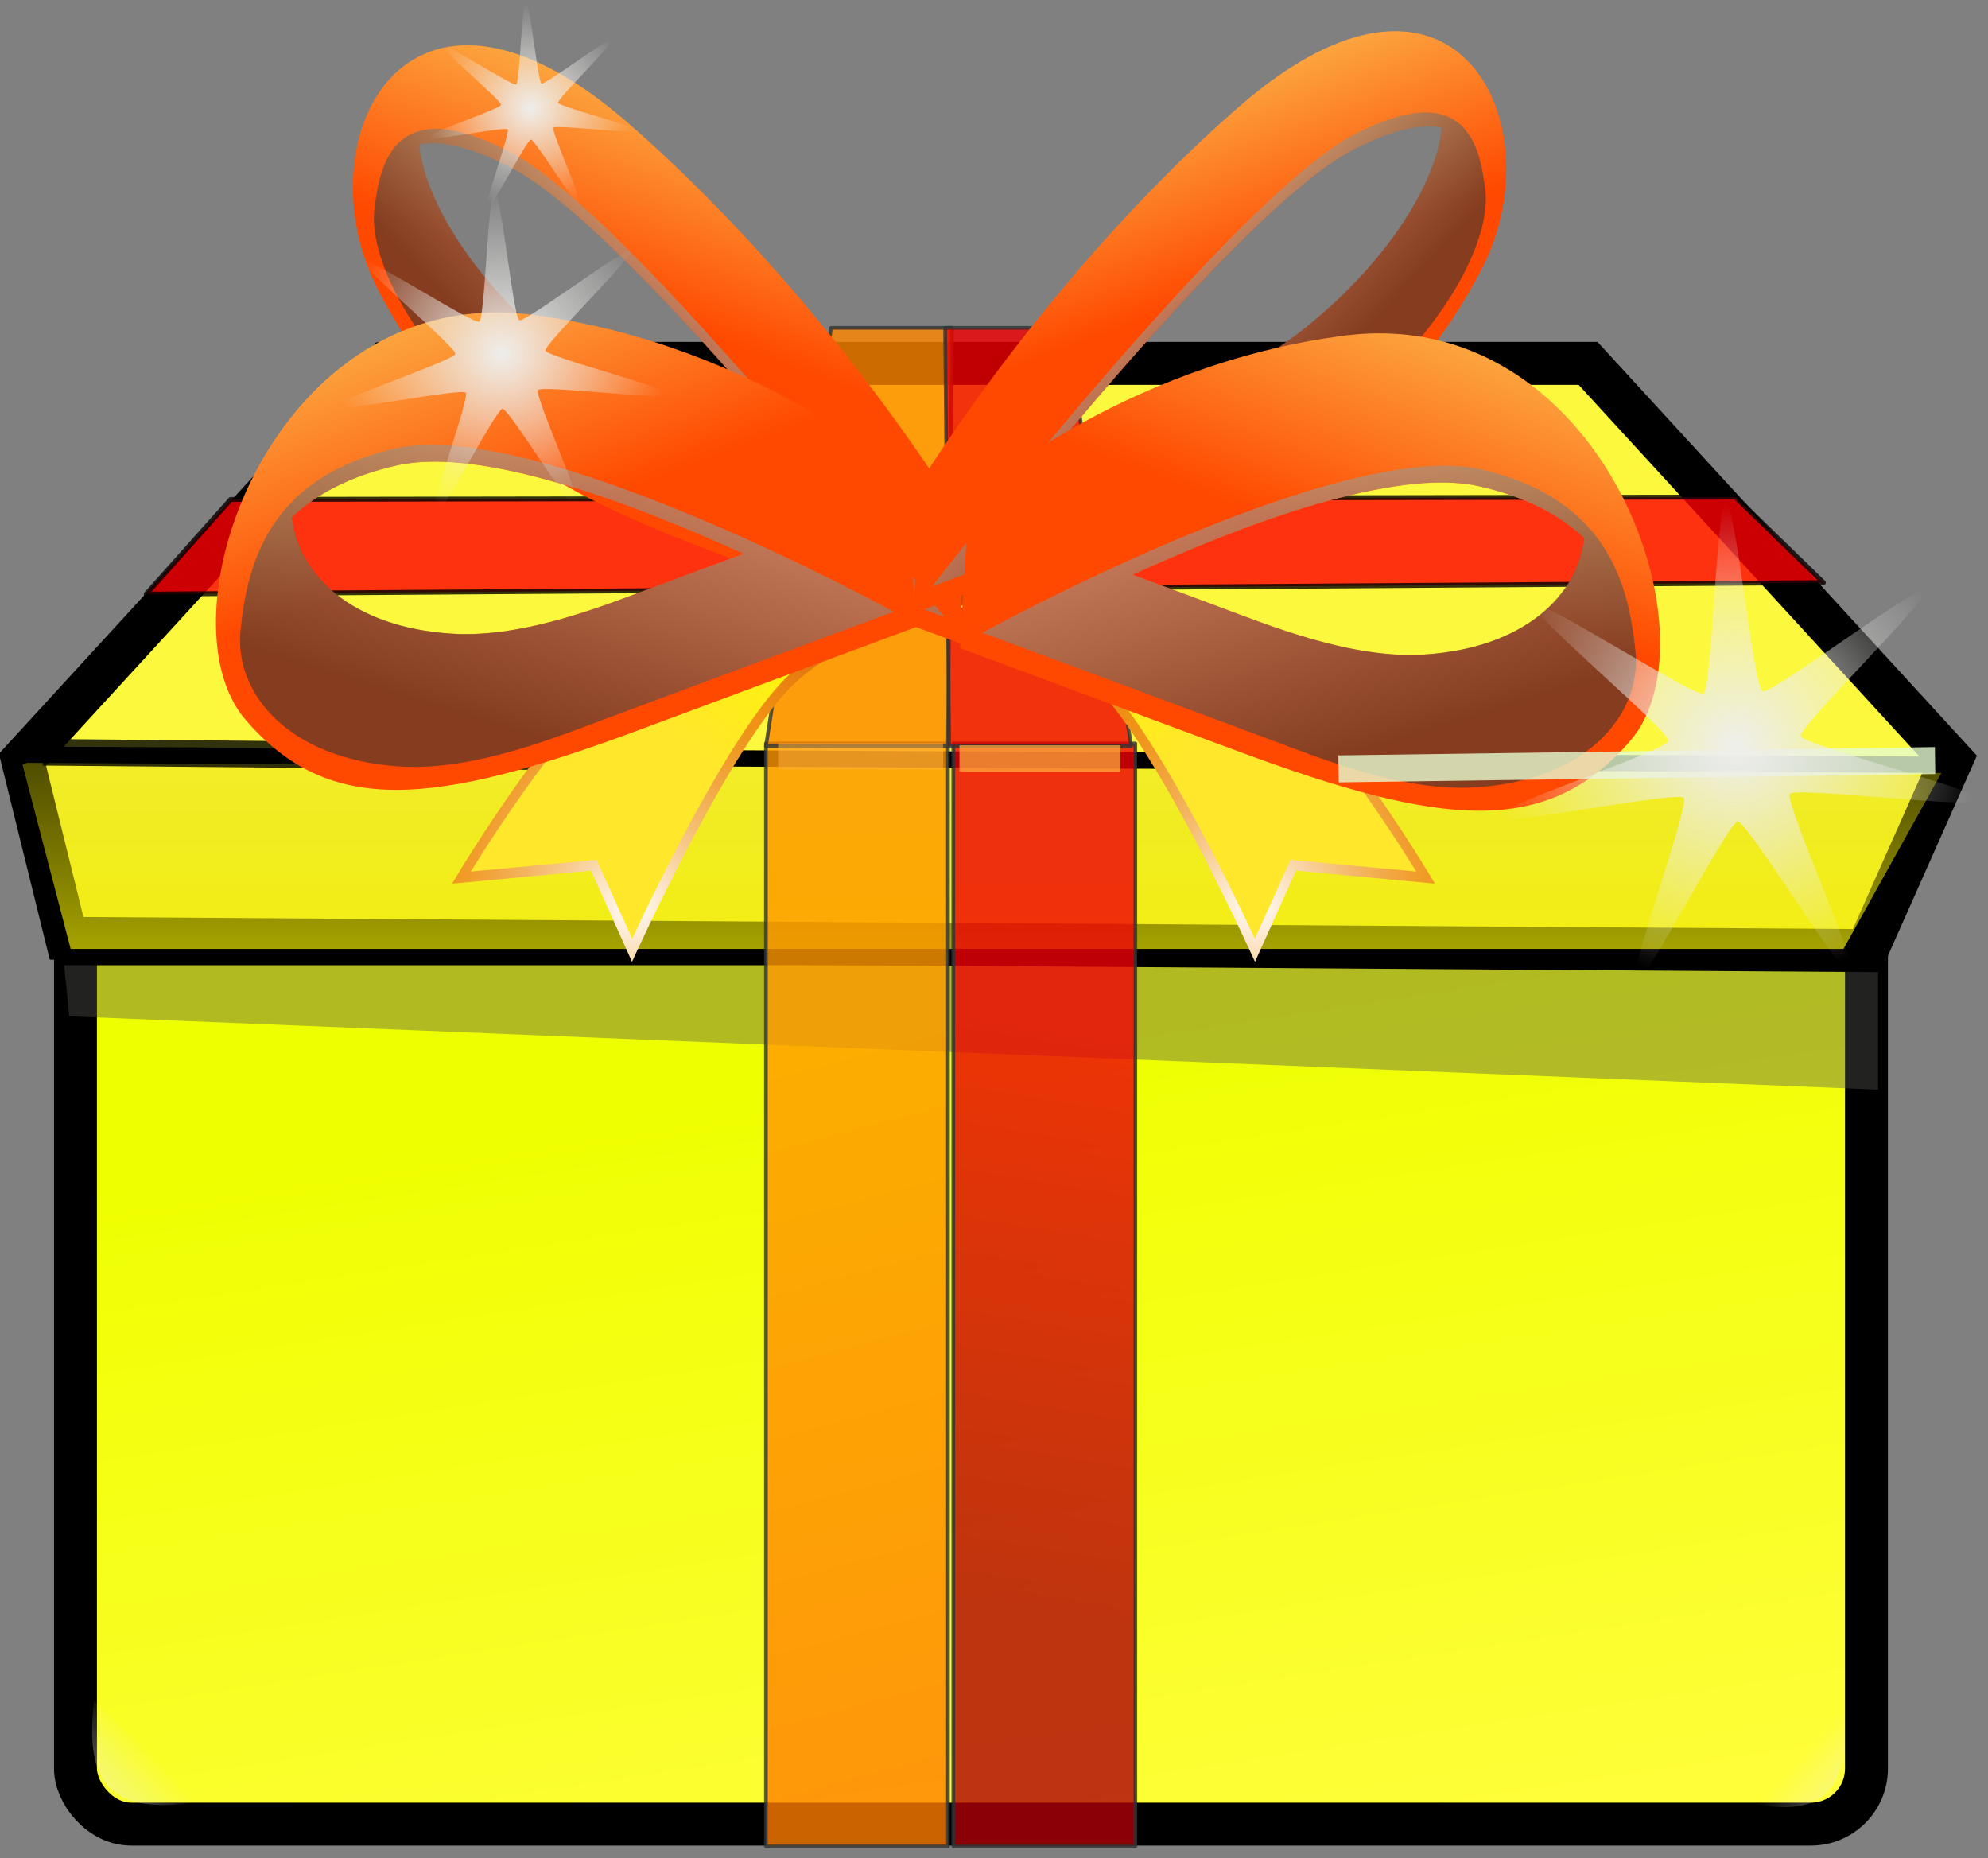 <?xml version="1.0" encoding="UTF-8" standalone="no"?>
<!-- Created with Inkscape (http://www.inkscape.org/) -->

<svg
   xmlns:dc="http://purl.org/dc/elements/1.1/"
   xmlns:cc="http://creativecommons.org/ns#"
   xmlns:rdf="http://www.w3.org/1999/02/22-rdf-syntax-ns#"
   xmlns:svg="http://www.w3.org/2000/svg"
   xmlns="http://www.w3.org/2000/svg"
   xmlns:xlink="http://www.w3.org/1999/xlink"
   xmlns:sodipodi="http://sodipodi.sourceforge.net/DTD/sodipodi-0.dtd"
   xmlns:inkscape="http://www.inkscape.org/namespaces/inkscape"
   id="svg56101"
   sodipodi:docname="gift.svg"
   viewBox="0 0 122 114"
   version="1.1"
   inkscape:version="0.92.1 r"
   width="122"
   height="114">
  <rect x="0" y="0" width="122" height="114" fill="#808080" stroke="none"/>
  <defs
     id="defs56103">
    <linearGradient
       id="linearGradient113702"
       inkscape:collect="always">
      <stop
         id="stop113704"
         style="stop-color:#eeeeec"
         offset="0" />
      <stop
         id="stop113706"
         style="stop-color:#eeeeec;stop-opacity:0"
         offset="1" />
    </linearGradient>
    <linearGradient
       id="linearGradient113537">
      <stop
         id="stop113539"
         style="stop-color:#fff405;stop-opacity:1;"
         offset="0" />
      <stop
         id="stop113541"
         style="stop-color:#ffe72b;stop-opacity:1;"
         offset="1" />
    </linearGradient>
    <linearGradient
       id="linearGradient62412">
      <stop
         id="stop62414"
         style="stop-color:#ff4800;stop-opacity:1;"
         offset="0" />
      <stop
         id="stop62416"
         style="stop-color:#fca43e;stop-opacity:1;"
         offset="1" />
    </linearGradient>
    <linearGradient
       id="linearGradient62404"
       inkscape:collect="always">
      <stop
         id="stop62406"
         style="stop-color:#2e3436"
         offset="0" />
      <stop
         id="stop62408"
         style="stop-color:#babdb6"
         offset="1" />
    </linearGradient>
    <linearGradient
       id="linearGradient61841"
       y2="454.35"
       gradientUnits="userSpaceOnUse"
       x2="364.47"
       gradientTransform="matrix(2.577,0,0,2.533,-601.918,-759.369)"
       y1="467.94"
       x1="364.47">
      <stop
         id="stop61810"
         style="stop-color:#fffe00;stop-opacity:1;"
         offset="0" />
      <stop
         id="stop61812"
         style="stop-color:#cec300;stop-opacity:0;"
         offset="1" />
    </linearGradient>
    <linearGradient
       id="linearGradient61843"
       y2="502.01"
       gradientUnits="userSpaceOnUse"
       x2="373.1"
       gradientTransform="matrix(2.402,0,0,1.474,-540.715,-269.449)"
       y1="469"
       x1="364.88">
      <stop
         id="stop61859"
         style="stop-color:#eeff00;stop-opacity:1;"
         offset="0" />
      <stop
         id="stop61861"
         style="stop-color:#fffe39;stop-opacity:1;"
         offset="1" />
    </linearGradient>
    <radialGradient
       id="SVGID_1061_-2"
       gradientUnits="userSpaceOnUse"
       cy="597.82"
       cx="649.91"
       gradientTransform="matrix(-0.895,0,0,0.994,3.03,-2.343)"
       r="28">
      <stop
         id="stop87750"
         style="stop-color:#FFFFFF"
         offset="0" />
      <stop
         id="stop87752"
         style="stop-color:#FDEFDD"
         offset=".023" />
      <stop
         id="stop87754"
         style="stop-color:#F9D3A1"
         offset=".067" />
      <stop
         id="stop87756"
         style="stop-color:#F5BB6E"
         offset=".11" />
      <stop
         id="stop87758"
         style="stop-color:#F2A947"
         offset=".15" />
      <stop
         id="stop87760"
         style="stop-color:#F19C2B"
         offset=".186" />
      <stop
         id="stop87762"
         style="stop-color:#EF941A"
         offset=".218" />
      <stop
         id="stop87764"
         style="stop-color:#EF9114"
         offset=".242" />
      <stop
         id="stop87766"
         style="stop-color:#C92B03"
         offset=".542" />
      <stop
         id="stop87768"
         style="stop-color:#A61900"
         offset=".721" />
      <stop
         id="stop87770"
         style="stop-color:#871301"
         offset=".858" />
      <stop
         id="stop87772"
         style="stop-color:#000000"
         offset="1" />
    </radialGradient>
    <linearGradient
       id="linearGradient113491"
       y2="567.31"
       xlink:href="#linearGradient62412"
       gradientUnits="userSpaceOnUse"
       x2="-590.01"
       gradientTransform="translate(19.231,-5.144)"
       y1="573.64"
       x1="-590.01"
       inkscape:collect="always" />
    <linearGradient
       id="linearGradient113493"
       y2="573.48"
       xlink:href="#linearGradient62404"
       gradientUnits="userSpaceOnUse"
       x2="-576.59"
       gradientTransform="translate(5.828,-8.397)"
       y1="579.96"
       x1="-581.01"
       inkscape:collect="always" />
    <linearGradient
       id="linearGradient113535"
       y2="587.59"
       xlink:href="#linearGradient113537"
       gradientUnits="userSpaceOnUse"
       x2="-576.72"
       y1="584.1"
       x1="-573.89"
       inkscape:collect="always" />
    <radialGradient
       id="radialGradient113601"
       xlink:href="#SVGID_1061_-2"
       gradientUnits="userSpaceOnUse"
       cy="597.82"
       cx="649.91"
       gradientTransform="matrix(-0.895,0,0,0.994,3.03,-2.343)"
       r="28"
       inkscape:collect="always" />
    <linearGradient
       id="linearGradient113611"
       y2="464.86"
       gradientUnits="userSpaceOnUse"
       x2="334.52"
       y1="422.11"
       x1="323.12"
       gradientTransform="translate(0.065,-0.139)">
      <stop
         id="stop113607"
         style="stop-color:#ff9800;stop-opacity:1;"
         offset="0" />
      <stop
         id="stop113609"
         style="stop-color:#ff7e00;stop-opacity:1;"
         offset="1" />
    </linearGradient>
    <linearGradient
       id="linearGradient113619"
       y2="454.86"
       gradientUnits="userSpaceOnUse"
       x2="334.62"
       y1="418.86"
       x1="340.5"
       gradientTransform="translate(0.065,-0.139)">
      <stop
         id="stop113615"
         style="stop-color:#ef0007;stop-opacity:1;"
         offset="0" />
      <stop
         id="stop113617"
         style="stop-color:#af0008;stop-opacity:1;"
         offset="1" />
    </linearGradient>
    <linearGradient
       id="linearGradient113665"
       y2="464.99"
       xlink:href="#linearGradient113702"
       gradientUnits="userSpaceOnUse"
       x2="285.92"
       y1="468.46"
       x1="282"
       inkscape:collect="always"
       gradientTransform="translate(0.065,-0.139)" />
    <linearGradient
       id="linearGradient113669"
       y2="464.99"
       xlink:href="#linearGradient113702"
       gradientUnits="userSpaceOnUse"
       x2="285.92"
       gradientTransform="matrix(-1,0,0,1,672.405,0.111)"
       y1="468.46"
       x1="282"
       inkscape:collect="always" />
    <radialGradient
       id="radialGradient113708"
       xlink:href="#linearGradient113702"
       gradientUnits="userSpaceOnUse"
       cy="276.02"
       cx="314.17"
       gradientTransform="matrix(0.326,0,0,0.321,206.435,275.044)"
       r="19.831"
       inkscape:collect="always" />
    <radialGradient
       inkscape:collect="always"
       xlink:href="#SVGID_1061_-2"
       id="radialGradient3070"
       gradientUnits="userSpaceOnUse"
       gradientTransform="matrix(-0.895,0,0,0.994,3.03,-2.343)"
       cx="649.91"
       cy="597.82"
       r="28" />
    <linearGradient
       inkscape:collect="always"
       xlink:href="#linearGradient113537"
       id="linearGradient3072"
       gradientUnits="userSpaceOnUse"
       x1="-573.89"
       y1="584.1"
       x2="-576.72"
       y2="587.59" />
    <linearGradient
       inkscape:collect="always"
       xlink:href="#linearGradient62412"
       id="linearGradient3074"
       gradientUnits="userSpaceOnUse"
       gradientTransform="translate(19.259,-5.075)"
       x1="-590.01"
       y1="573.64"
       x2="-590.01"
       y2="567.31" />
    <linearGradient
       inkscape:collect="always"
       xlink:href="#linearGradient62404"
       id="linearGradient3076"
       gradientUnits="userSpaceOnUse"
       gradientTransform="translate(5.856,-8.328)"
       x1="-581.01"
       y1="579.96"
       x2="-576.59"
       y2="573.48" />
    <linearGradient
       inkscape:collect="always"
       xlink:href="#linearGradient62412"
       id="linearGradient3078"
       gradientUnits="userSpaceOnUse"
       gradientTransform="translate(19.259,-5.075)"
       x1="-590.01"
       y1="573.64"
       x2="-590.01"
       y2="567.31" />
    <linearGradient
       inkscape:collect="always"
       xlink:href="#linearGradient62404"
       id="linearGradient3080"
       gradientUnits="userSpaceOnUse"
       gradientTransform="translate(5.856,-8.328)"
       x1="-581.01"
       y1="579.96"
       x2="-576.59"
       y2="573.48" />
    <linearGradient
       inkscape:collect="always"
       xlink:href="#linearGradient62412"
       id="linearGradient3082"
       gradientUnits="userSpaceOnUse"
       gradientTransform="translate(19.259,-5.075)"
       x1="-590.01"
       y1="573.64"
       x2="-590.01"
       y2="567.31" />
    <linearGradient
       inkscape:collect="always"
       xlink:href="#linearGradient62404"
       id="linearGradient3084"
       gradientUnits="userSpaceOnUse"
       gradientTransform="translate(5.856,-8.328)"
       x1="-581.01"
       y1="579.96"
       x2="-576.59"
       y2="573.48" />
    <radialGradient
       inkscape:collect="always"
       xlink:href="#linearGradient113702"
       id="radialGradient3086"
       gradientUnits="userSpaceOnUse"
       gradientTransform="matrix(0.756,0,0,0.744,145.275,197.362)"
       cx="314.17"
       cy="276.02"
       r="19.831" />
    <radialGradient
       inkscape:collect="always"
       xlink:href="#linearGradient113702"
       id="radialGradient3088"
       gradientUnits="userSpaceOnUse"
       gradientTransform="matrix(0.515,0,0,0.506,145.275,239.042)"
       cx="314.17"
       cy="276.02"
       r="19.831" />
  </defs>
  <sodipodi:namedview
     id="base"
     bordercolor="#666666"
     inkscape:pageshadow="2"
     inkscape:guide-bbox="true"
     pagecolor="#ffffff"
     inkscape:window-height="1051"
     inkscape:window-maximized="1"
     inkscape:zoom="4"
     inkscape:window-x="0"
     showgrid="false"
     borderopacity="1.0"
     inkscape:current-layer="g113485"
     inkscape:cx="-48.788216"
     inkscape:cy="43.333147"
     showguides="true"
     inkscape:window-y="0"
     inkscape:window-width="1888"
     inkscape:pageopacity="0.0"
     inkscape:document-units="px"
     borderlayer="true"
     fit-margin-top="0"
     fit-margin-left="0"
     fit-margin-right="0"
     fit-margin-bottom="0"
     units="px" />
  <g
     id="layer1"
     inkscape:label="Capa 1"
     inkscape:groupmode="layer"
     transform="translate(-276.293,-357.026)">
    <rect
       id="rect61788"
       style="fill:url(#linearGradient61843);fill-opacity:1;stroke:#000000;stroke-width:2.634;stroke-opacity:1"
       ry="3.413"
       height="67.412"
       width="109.91"
       y="401.531"
       x="280.925" />
    <path
       id="rect61845"
       sodipodi:nodetypes="ccccc"
       style="opacity:0.399;fill:#555753"
       d="m 279.795,411.881 h 111.75 v 12 l -111,-4.5 -0.75,-7.5 z"
       inkscape:connector-curvature="0" />
    <path
       id="rect61790"
       sodipodi:nodetypes="ccccccc"
       style="fill:#fcf83e;fill-opacity:1;stroke:#000000;stroke-width:2.634;stroke-opacity:1"
       d="m 299.985,379.321 h 73.766 l 22.306,24.322 -5.206,11.706 -110.47,-0.75 -2.706,-10.956 22.306,-24.322 z"
       inkscape:connector-curvature="0" />
    <path
       id="path61801"
       sodipodi:nodetypes="cccccc"
       style="fill:url(#linearGradient61841);fill-opacity:1;stroke:#000000;stroke-width:1;stroke-opacity:1"
       d="m 277.08,403.643 3.163,12.104 h 109.474 l 6.563,-11.791 -118.419,-0.625 z"
       inkscape:connector-curvature="0" />
    <path
       id="rect61865"
       style="opacity:0.797;fill:url(#linearGradient113611);stroke:#2e3436;stroke-width:0.227;stroke-linejoin:round"
       d="m 323.295,402.641 h 11.172 v 67.672 h -11.172 z"
       inkscape:connector-curvature="0" />
    <path
       id="path61868"
       style="opacity:0.797;fill:url(#linearGradient113619);stroke:#2e3436;stroke-width:0.227;stroke-linejoin:round"
       d="m 334.795,402.641 h 11.172 v 67.672 h -11.172 z"
       inkscape:connector-curvature="0" />
    <path
       id="path61870"
       sodipodi:nodetypes="ccccc"
       style="opacity:0.797;fill:#ff8600;fill-opacity:1;stroke:#2e3436;stroke-width:0.227;stroke-linejoin:round"
       d="m 327.295,377.141 h 7.423 l -0.25,25.672 h -11.172 l 4,-25.672 z"
       inkscape:connector-curvature="0" />
    <path
       id="path61872"
       sodipodi:nodetypes="ccccc"
       style="opacity:0.797;fill:#f00000;stroke:#2e3436;stroke-width:0.227;stroke-linejoin:round"
       d="m 341.715,377.141 h -7.423 l 0.25,25.672 h 11.172 l -4,-25.672 z"
       inkscape:connector-curvature="0" />
    <path
       id="path61847"
       sodipodi:nodetypes="cc"
       style="opacity:0.797;fill:#dff6c7;stroke:#000000;stroke-width:1.631;stroke-opacity:1"
       d="m 278.925,403.181 41.619,0.369"
       inkscape:connector-curvature="0" />
    <path
       id="path61874"
       sodipodi:nodetypes="ccccc"
       style="opacity:0.797;fill:#ff0004;fill-opacity:1;stroke:#000000;stroke-width:0.3;stroke-linejoin:round;stroke-miterlimit:4;stroke-dasharray:none;stroke-opacity:1"
       d="m 388.185,392.771 -102.92,0.707 5.185,-5.809 92.346,-0.144 5.392,5.246 z"
       inkscape:connector-curvature="0" />
    <g
       id="g87747"
       transform="matrix(2.164,0,0,2.164,1567.265,-868.259)">
      <path
         id="path87774"
         style="fill:url(#radialGradient3070)"
         d="m -569.16,583.51 c 0,0 -2.995,0.367 -4.824,2.031 -1.832,1.662 -4.66,7.943 -4.66,7.943 l -1.162,-2.586 -3.939,0.369 c 0,0 3.66,-6.279 6.6,-7.697 2.146,-1.035 4.048,-1.539 4.048,-1.539 z"
         inkscape:connector-curvature="0" />
      <path
         id="path87801"
         style="fill:url(#linearGradient3072)"
         d="m -578.64,592.83 c 0.725,-1.555 2.93,-6.1 4.486,-7.516 1.201,-1.09 2.854,-1.639 3.919,-1.896 l -2.869,-1.078 c -0.366,0.104 -2.067,0.6 -3.936,1.506 -2.349,1.133 -5.243,5.568 -6.176,7.078 l 3.384,-0.316 0.181,-0.02 0.079,0.18 z"
         inkscape:connector-curvature="0" />
    </g>
    <g
       id="g113543"
       transform="matrix(-2.164,0,0,2.164,-898.875,-868.259)">
      <path
         id="path113571"
         style="fill:url(#radialGradient113601)"
         d="m -569.16,583.51 c 0,0 -2.995,0.367 -4.824,2.031 -1.832,1.662 -4.66,7.943 -4.66,7.943 l -1.162,-2.586 -3.939,0.369 c 0,0 3.66,-6.279 6.6,-7.697 2.146,-1.035 4.048,-1.539 4.048,-1.539 z"
         inkscape:connector-curvature="0" />
      <path
         id="path113599"
         style="fill:url(#linearGradient113535)"
         d="m -578.64,592.83 c 0.725,-1.555 2.93,-6.1 4.486,-7.516 1.201,-1.09 2.854,-1.639 3.919,-1.896 l -2.869,-1.078 c -0.366,0.104 -2.067,0.6 -3.936,1.506 -2.349,1.133 -5.243,5.568 -6.176,7.078 l 3.384,-0.316 0.181,-0.02 0.079,0.18 z"
         inkscape:connector-curvature="0" />
    </g>
    <g
       id="g113373"
       transform="matrix(2.576,0.956,0,2.576,1840.7,-599.46)">
      <g
         id="g113453"
         transform="matrix(0.8,0,0,0.8,-135.015,143.617)">
        <path
           id="path113455"
           style="fill:url(#linearGradient3074)"
           d="m -579.08,570.82 c 2.165,3.322 4.882,4.063 10.204,4.063 h 7.211 l -0.223,-3.939 c 0,0 -3.902,-4.953 -9.76,-7.883 -6.655,-3.326 -9.762,4.187 -7.432,7.759 z m 1.201,-4.814 c 0.612,-0.35 1.476,-0.514 2.737,-0.33 2.199,0.324 6.141,3.279 8.988,5.637 h -2.168 c -1.33,0 -3.494,0.094 -5.406,-0.74 -2.616,-1.137 -4.006,-3.049 -4.151,-4.567 z"
           inkscape:connector-curvature="0" />
        <path
           id="path113457"
           style="opacity:0.583;fill:url(#linearGradient3076)"
           d="m -579.21,568.45 c -0.165,1.57 1.238,3.813 4.16,5.082 1.911,0.828 4.074,0.738 5.406,0.738 h 7.402 c 0,0 -9.262,-8.537 -12.976,-9.055 -3.326,-0.46 -3.824,1.665 -3.992,3.235 z m 1.339,-2.443 c 0.612,-0.35 1.476,-0.514 2.737,-0.33 2.199,0.324 6.141,3.279 8.988,5.637 h -2.168 c -1.33,0 -3.494,0.094 -5.406,-0.74 -2.616,-1.137 -4.006,-3.049 -4.151,-4.567 z"
           inkscape:connector-curvature="0" />
      </g>
      <g
         id="g113519"
         transform="translate(-0.46,20.844)">
        <g
           id="g113499"
           transform="matrix(-0.777,0.577,0,0.777,-1021.5,459.78)">
          <path
             id="path113501"
             style="fill:url(#linearGradient3078)"
             d="m -579.08,570.82 c 2.165,3.322 4.882,4.063 10.204,4.063 h 7.211 l -0.223,-3.939 c 0,0 -3.902,-4.953 -9.76,-7.883 -6.655,-3.326 -9.762,4.187 -7.432,7.759 z m 1.201,-4.814 c 0.612,-0.35 1.476,-0.514 2.737,-0.33 2.199,0.324 6.141,3.279 8.988,5.637 h -2.168 c -1.33,0 -3.494,0.094 -5.406,-0.74 -2.616,-1.137 -4.006,-3.049 -4.151,-4.567 z"
             inkscape:connector-curvature="0" />
          <path
             id="path113503"
             style="opacity:0.583;fill:url(#linearGradient3080)"
             d="m -579.21,568.45 c -0.165,1.57 1.238,3.813 4.16,5.082 1.911,0.828 4.074,0.738 5.406,0.738 h 7.402 c 0,0 -9.262,-8.537 -12.976,-9.055 -3.326,-0.46 -3.824,1.665 -3.992,3.235 z m 1.339,-2.443 c 0.612,-0.35 1.476,-0.514 2.737,-0.33 2.199,0.324 6.141,3.279 8.988,5.637 h -2.168 c -1.33,0 -3.494,0.094 -5.406,-0.74 -2.616,-1.137 -4.006,-3.049 -4.151,-4.567 z"
             inkscape:connector-curvature="0" />
        </g>
        <g
           id="g113505"
           transform="matrix(0.917,-0.681,0,0.917,-69.975,-326.98)">
          <path
             id="path113507"
             style="fill:url(#linearGradient3082)"
             d="m -579.08,570.82 c 2.165,3.322 4.882,4.063 10.204,4.063 h 7.211 l -0.223,-3.939 c 0,0 -3.902,-4.953 -9.76,-7.883 -6.655,-3.326 -9.762,4.187 -7.432,7.759 z m 1.201,-4.814 c 0.612,-0.35 1.476,-0.514 2.737,-0.33 2.199,0.324 6.141,3.279 8.988,5.637 h -2.168 c -1.33,0 -3.494,0.094 -5.406,-0.74 -2.616,-1.137 -4.006,-3.049 -4.151,-4.567 z"
             inkscape:connector-curvature="0" />
          <path
             id="path113509"
             style="opacity:0.583;fill:url(#linearGradient3084)"
             d="m -579.21,568.45 c -0.165,1.57 1.238,3.813 4.16,5.082 1.911,0.828 4.074,0.738 5.406,0.738 h 7.402 c 0,0 -9.262,-8.537 -12.976,-9.055 -3.326,-0.46 -3.824,1.665 -3.992,3.235 z m 1.339,-2.443 c 0.612,-0.35 1.476,-0.514 2.737,-0.33 2.199,0.324 6.141,3.279 8.988,5.637 h -2.168 c -1.33,0 -3.494,0.094 -5.406,-0.74 -2.616,-1.137 -4.006,-3.049 -4.151,-4.567 z"
             inkscape:connector-curvature="0" />
        </g>
      </g>
      <g
         id="g113485"
         transform="matrix(-0.917,0,0,0.917,-1099.5,76.531)">
        <path
           id="path113487"
           style="fill:url(#linearGradient113491)"
           d="m -579.108,570.751 c 2.165,3.322 4.882,4.063 10.204,4.063 h 7.211 l -0.223,-3.939 c 0,0 -3.902,-4.953 -9.76,-7.883 -6.655,-3.326 -9.762,4.187 -7.432,7.759 z m 1.201,-4.814 c 0.612,-0.35 1.476,-0.514 2.737,-0.33 2.199,0.324 6.141,3.279 8.988,5.637 h -2.168 c -1.33,0 -3.494,0.094 -5.406,-0.74 -2.616,-1.137 -4.006,-3.049 -4.151,-4.567 z"
           inkscape:connector-curvature="0" />
        <path
           id="path113489"
           style="opacity:0.583;fill:url(#linearGradient113493)"
           d="m -579.238,568.381 c -0.165,1.57 1.238,3.813 4.16,5.082 1.911,0.828 4.074,0.738 5.406,0.738 h 7.402 c 0,0 -9.262,-8.537 -12.976,-9.055 -3.326,-0.46 -3.824,1.665 -3.992,3.235 z m 1.339,-2.443 c 0.612,-0.35 1.476,-0.514 2.737,-0.33 2.199,0.324 6.141,3.279 8.988,5.637 h -2.168 c -1.33,0 -3.494,0.094 -5.406,-0.74 -2.616,-1.137 -4.006,-3.049 -4.151,-4.567 z"
           inkscape:connector-curvature="0" />
      </g>
    </g>
    <path
       id="path113623"
       sodipodi:nodetypes="cc"
       style="opacity:0.797;fill:#dff6c7;stroke:#e6fcd1;stroke-width:1.656"
       d="m 358.435,404.201 36.611,-0.51"
       inkscape:connector-curvature="0" />
    <path
       id="path113625"
       sodipodi:nodetypes="cc"
       style="opacity:0.534;fill:none;stroke:#fcaf3e;stroke-width:1.61;stroke-linejoin:round"
       d="m 324.045,403.431 10.125,-2.6e-4"
       inkscape:connector-curvature="0" />
    <path
       id="path113627"
       sodipodi:nodetypes="cc"
       style="opacity:0.722;fill:#fcaf3e;stroke:#fcaf3e;stroke-width:1.61;stroke-linejoin:round"
       d="m 335.175,403.561 9.875,-2.8e-4"
       inkscape:connector-curvature="0" />
    <path
       id="path113648"
       sodipodi:nodetypes="ccc"
       style="opacity:0.556;fill:url(#linearGradient113665)"
       d="m 282.065,461.381 c -0.619,5.303 1.15,6.938 6.317,6.23 z"
       inkscape:connector-curvature="0" />
    <path
       id="path113667"
       sodipodi:nodetypes="ccc"
       style="opacity:0.556;fill:url(#linearGradient113669)"
       d="m 389.405,462.011 c 0.547,4.74 -1.233,6.639 -5.719,5.625 z"
       inkscape:connector-curvature="0" />
    <path
       id="path113700"
       style="fill:url(#radialGradient3086);stroke-width:0.756"
       sodipodi:type="star"
       sodipodi:sides="7"
       sodipodi:r1="15.394702"
       sodipodi:r2="4.1675515"
       sodipodi:arg1="1.0851742"
       sodipodi:arg2="1.5339732"
       inkscape:randomized="0"
       sodipodi:cy="403.26389"
       sodipodi:cx="382.77878"
       inkscape:rounded="0.05"
       inkscape:flatsided="false"
       d="m 389.964,416.879 c -0.521,0.275 -6.444,-9.472 -7.032,-9.45 -0.589,0.022 -5.778,10.178 -6.318,9.942 -0.54,-0.236 3.388,-10.943 3.004,-11.39 -0.384,-0.447 -11.56,1.828 -11.712,1.259 -0.152,-0.569 10.668,-4.174 10.778,-4.753 0.11,-0.579 -8.637,-7.898 -8.287,-8.372 0.35,-0.474 9.915,5.738 10.436,5.463 0.521,-0.275 0.79,-11.677 1.378,-11.699 0.589,-0.022 1.696,11.33 2.236,11.565 0.54,0.236 9.622,-6.663 10.006,-6.216 0.384,0.447 -7.8,8.39 -7.648,8.959 0.152,0.569 11.208,3.368 11.098,3.947 -0.11,0.579 -11.423,-0.868 -11.773,-0.394 -0.35,0.474 4.355,10.863 3.834,11.138 z" />
    <path
       id="path113710"
       style="fill:url(#radialGradient3088);stroke-width:0.515"
       sodipodi:type="star"
       d="m 311.92,388.543 c -0.355,0.187 -4.388,-6.451 -4.789,-6.436 -0.401,0.015 -3.935,6.932 -4.303,6.771 -0.368,-0.161 2.307,-7.453 2.046,-7.757 -0.261,-0.304 -7.873,1.245 -7.976,0.858 -0.104,-0.388 7.266,-2.843 7.34,-3.237 0.075,-0.394 -5.882,-5.379 -5.644,-5.701 0.238,-0.323 6.753,3.908 7.107,3.721 0.355,-0.187 0.538,-7.952 0.939,-7.967 0.401,-0.015 1.155,7.716 1.522,7.877 0.368,0.161 6.553,-4.538 6.814,-4.234 0.261,0.304 -5.312,5.714 -5.209,6.101 0.104,0.388 7.633,2.294 7.559,2.688 -0.075,0.394 -7.78,-0.591 -8.018,-0.268 -0.238,0.323 2.966,7.398 2.611,7.586 z"
       sodipodi:r1="10.484509"
       inkscape:flatsided="false"
       sodipodi:arg2="1.5339732"
       sodipodi:arg1="1.0851742"
       inkscape:randomized="0"
       sodipodi:cy="379.2709"
       sodipodi:cx="307.02628"
       inkscape:rounded="0.05"
       sodipodi:r2="2.8382967"
       sodipodi:sides="7" />
    <path
       id="path113714"
       style="fill:url(#radialGradient113708);stroke-width:0.326"
       sodipodi:type="star"
       sodipodi:sides="7"
       sodipodi:r1="6.6357317"
       sodipodi:r2="1.7963812"
       sodipodi:arg1="1.0851742"
       sodipodi:arg2="1.5339732"
       inkscape:randomized="0"
       sodipodi:cy="363.79626"
       sodipodi:cx="308.80887"
       inkscape:rounded="0.05"
       inkscape:flatsided="false"
       d="m 311.906,369.665 c -0.225,0.118 -2.777,-4.083 -3.031,-4.073 -0.254,0.009 -2.491,4.387 -2.723,4.285 -0.233,-0.102 1.46,-4.717 1.295,-4.91 -0.165,-0.193 -4.983,0.788 -5.048,0.543 -0.066,-0.245 4.598,-1.799 4.646,-2.049 0.047,-0.249 -3.723,-3.404 -3.572,-3.609 0.151,-0.204 4.274,2.473 4.498,2.355 0.225,-0.118 0.34,-5.033 0.594,-5.043 0.254,-0.009 0.731,4.883 0.964,4.985 0.233,0.102 4.147,-2.872 4.313,-2.679 0.165,0.193 -3.362,3.616 -3.297,3.862 0.066,0.245 4.831,1.452 4.784,1.701 -0.047,0.249 -4.924,-0.374 -5.075,-0.17 -0.151,0.204 1.877,4.682 1.653,4.801 z" />
  </g>
</svg>
